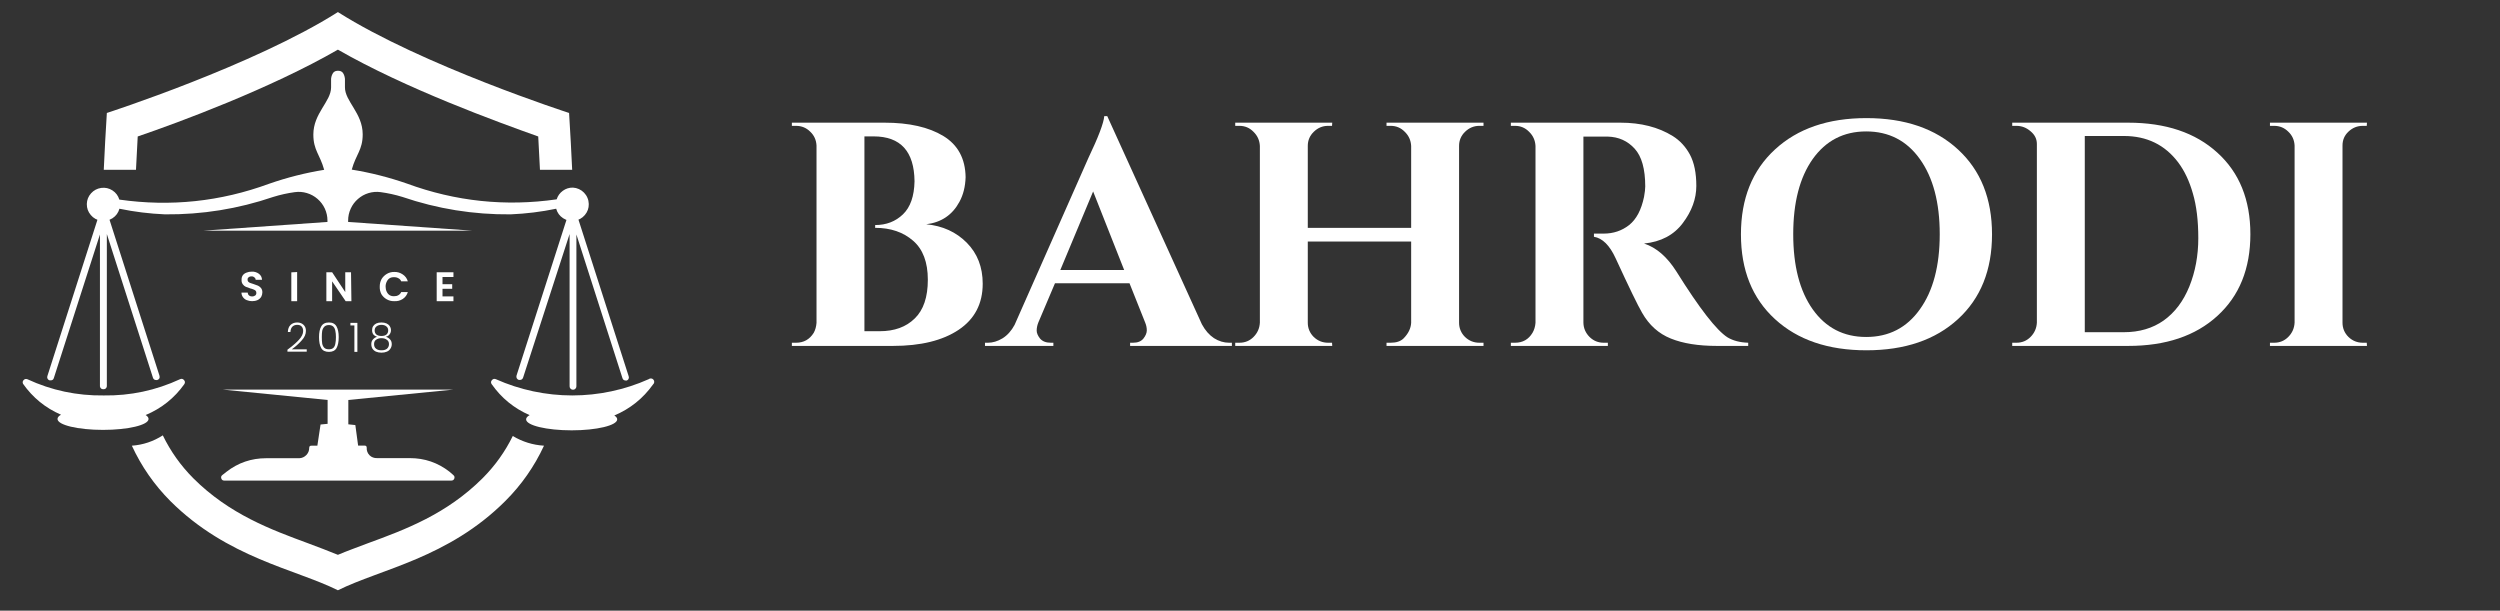 <svg xmlns="http://www.w3.org/2000/svg" xmlns:xlink="http://www.w3.org/1999/xlink" width="262" zoomAndPan="magnify" viewBox="0 0 196.5 48" height="64" preserveAspectRatio="xMidYMid meet" version="1.2"><rect x="0" y="0" width="196.5" height="48" fill="#333333" stroke="none"/><defs><clipPath id="afbedf6363"><path d="M 8 0.895 L 45 0.895 L 45 14 L 8 14 Z M 8 0.895 "/></clipPath><clipPath id="9fc2cb5dd0"><path d="M 1.762 29 L 15 29 L 15 34 L 1.762 34 Z M 1.762 29 "/></clipPath><clipPath id="43988b6b46"><path d="M 38 29 L 51.719 29 L 51.719 34 L 38 34 Z M 38 29 "/></clipPath><clipPath id="f6fdfd0a2b"><path d="M 10 34 L 43 34 L 43 46.445 L 10 46.445 Z M 10 34 "/></clipPath></defs><g id="d3a9413db1"><g clip-rule="nonzero" clip-path="url(#afbedf6363)"><path style=" stroke:none;fill-rule:nonzero;fill:#ffffff;fill-opacity:1;" d="M 10.688 13.348 C 10.727 12.539 10.77 11.637 10.824 10.727 C 14.07 9.617 21.254 6.961 26.559 3.902 C 31.875 6.961 39.09 9.582 42.305 10.727 C 42.352 11.637 42.398 12.512 42.441 13.348 L 44.973 13.348 C 44.906 11.93 44.828 10.434 44.73 8.879 C 44.73 8.879 33.18 5.145 26.559 0.949 C 19.945 5.145 8.398 8.879 8.398 8.879 C 8.301 10.434 8.219 11.93 8.156 13.348 Z M 10.688 13.348 "/></g><g clip-rule="nonzero" clip-path="url(#9fc2cb5dd0)"><path style=" stroke:none;fill-rule:nonzero;fill:#ffffff;fill-opacity:1;" d="M 14.152 29.805 C 12.246 30.688 10.246 31.113 8.148 31.082 C 6.051 31.109 4.051 30.688 2.148 29.805 C 2.039 29.766 1.941 29.785 1.859 29.871 C 1.777 29.957 1.762 30.055 1.809 30.164 C 2.574 31.254 3.57 32.066 4.797 32.598 C 4.617 32.695 4.52 32.809 4.52 32.93 C 4.52 33.41 6.141 33.789 8.098 33.789 C 10.055 33.789 11.676 33.41 11.676 32.93 C 11.676 32.816 11.594 32.719 11.449 32.621 C 12.695 32.098 13.711 31.289 14.492 30.188 C 14.559 30.074 14.551 29.969 14.461 29.871 C 14.375 29.773 14.27 29.75 14.152 29.805 Z M 14.152 29.805 "/></g><g clip-rule="nonzero" clip-path="url(#43988b6b46)"><path style=" stroke:none;fill-rule:nonzero;fill:#ffffff;fill-opacity:1;" d="M 50.984 29.805 C 50.039 30.227 49.062 30.543 48.051 30.758 C 47.039 30.973 46.016 31.082 44.98 31.082 C 43.945 31.082 42.922 30.973 41.91 30.758 C 40.898 30.543 39.922 30.227 38.977 29.805 C 38.855 29.754 38.75 29.777 38.664 29.879 C 38.578 29.977 38.57 30.086 38.645 30.195 C 39.41 31.285 40.406 32.098 41.629 32.629 C 41.449 32.727 41.352 32.84 41.352 32.961 C 41.352 33.441 42.977 33.824 44.934 33.824 C 46.887 33.824 48.512 33.441 48.512 32.961 C 48.512 32.848 48.43 32.75 48.285 32.656 C 49.527 32.133 50.543 31.32 51.328 30.219 C 51.383 30.172 51.414 30.113 51.422 30.039 C 51.43 29.965 51.41 29.898 51.363 29.844 C 51.316 29.785 51.254 29.754 51.184 29.746 C 51.109 29.738 51.043 29.758 50.984 29.805 Z M 50.984 29.805 "/></g><path style=" stroke:none;fill-rule:nonzero;fill:#ffffff;fill-opacity:1;" d="M 8.398 16.617 L 8.398 16.441 C 8.371 16.289 8.281 16.211 8.125 16.211 C 7.973 16.211 7.883 16.289 7.855 16.441 L 7.855 16.66 L 3.723 29.562 C 3.699 29.633 3.703 29.699 3.738 29.766 C 3.773 29.832 3.824 29.875 3.895 29.895 C 3.926 29.902 3.953 29.902 3.984 29.895 C 4.113 29.898 4.199 29.836 4.234 29.707 L 7.855 18.43 L 7.855 30.367 C 7.883 30.52 7.973 30.594 8.125 30.594 C 8.281 30.594 8.371 30.52 8.398 30.367 L 8.398 18.395 L 12.02 29.684 C 12.059 29.809 12.145 29.871 12.277 29.871 L 12.359 29.871 C 12.523 29.812 12.582 29.699 12.535 29.531 Z M 8.398 16.617 "/><path style=" stroke:none;fill-rule:nonzero;fill:#ffffff;fill-opacity:1;" d="M 49.41 29.562 L 45.273 16.66 L 45.273 16.441 C 45.273 16.367 45.246 16.305 45.195 16.25 C 45.141 16.199 45.078 16.172 45.004 16.172 C 44.93 16.172 44.867 16.199 44.816 16.25 C 44.762 16.305 44.738 16.367 44.738 16.441 L 44.738 16.617 L 40.598 29.523 C 40.578 29.594 40.586 29.664 40.617 29.73 C 40.652 29.793 40.707 29.84 40.777 29.863 L 40.859 29.863 C 40.988 29.863 41.074 29.801 41.117 29.676 L 44.77 18.395 L 44.77 30.367 C 44.77 30.441 44.797 30.504 44.848 30.555 C 44.902 30.609 44.965 30.633 45.039 30.633 C 45.113 30.633 45.176 30.609 45.227 30.555 C 45.277 30.504 45.305 30.441 45.305 30.367 L 45.305 18.43 L 48.926 29.727 C 48.969 29.848 49.055 29.91 49.184 29.91 L 49.266 29.91 C 49.332 29.883 49.383 29.836 49.41 29.766 C 49.438 29.699 49.441 29.633 49.41 29.562 Z M 49.41 29.562 "/><path style=" stroke:none;fill-rule:nonzero;fill:#ffffff;fill-opacity:1;" d="M 35.332 37.078 C 34.414 36.363 33.375 36.008 32.215 36.008 L 29.637 36.008 C 29.527 36.012 29.418 35.996 29.316 35.957 C 29.215 35.922 29.125 35.863 29.047 35.785 C 28.969 35.707 28.91 35.617 28.871 35.512 C 28.832 35.41 28.816 35.305 28.824 35.195 C 28.824 35.074 28.766 35.02 28.645 35.023 L 28.148 35.023 L 27.93 33.41 L 27.379 33.352 L 27.379 31.438 L 35.602 30.625 L 17.535 30.625 L 25.75 31.438 C 25.75 32.102 25.75 32.727 25.75 33.312 L 25.195 33.367 L 24.945 35.031 L 24.48 35.031 C 24.363 35.027 24.305 35.082 24.305 35.203 C 24.305 35.418 24.23 35.605 24.082 35.762 C 23.93 35.918 23.75 36.004 23.531 36.016 L 20.918 36.016 C 19.758 36.016 18.715 36.371 17.797 37.086 L 17.48 37.336 C 17.387 37.406 17.355 37.496 17.395 37.609 C 17.43 37.719 17.508 37.773 17.625 37.773 L 35.477 37.773 C 35.594 37.773 35.672 37.719 35.711 37.609 C 35.746 37.496 35.719 37.406 35.625 37.336 Z M 35.332 37.078 "/><path style=" stroke:none;fill-rule:nonzero;fill:#ffffff;fill-opacity:1;" d="M 45.031 14.746 C 44.738 14.742 44.473 14.824 44.238 14.996 C 44.004 15.168 43.84 15.391 43.754 15.668 C 39.73 16.246 35.805 15.832 31.988 14.43 C 30.574 13.938 29.125 13.57 27.648 13.332 C 27.98 12.125 28.508 11.789 28.508 10.559 C 28.508 8.887 27.102 7.961 27.113 6.855 L 27.113 6.191 C 27.102 6.086 27.078 5.98 27.039 5.883 C 26.957 5.668 26.801 5.559 26.566 5.559 C 26.336 5.559 26.18 5.668 26.098 5.883 C 26.059 5.98 26.031 6.086 26.023 6.191 L 26.023 6.871 C 26.023 7.977 24.629 8.902 24.629 10.574 C 24.629 11.809 25.148 12.141 25.48 13.348 C 24.004 13.586 22.559 13.953 21.148 14.445 C 17.328 15.848 13.406 16.262 9.379 15.688 C 9.285 15.379 9.105 15.141 8.836 14.965 C 8.566 14.793 8.27 14.727 7.953 14.77 C 7.637 14.816 7.371 14.957 7.156 15.195 C 6.941 15.434 6.832 15.715 6.824 16.035 C 6.82 16.363 6.922 16.652 7.137 16.902 C 7.348 17.152 7.617 17.301 7.941 17.348 C 8.266 17.395 8.566 17.328 8.844 17.152 C 9.117 16.973 9.301 16.723 9.387 16.406 C 10.57 16.652 11.762 16.797 12.969 16.848 C 15.883 16.875 18.719 16.418 21.48 15.477 C 22.035 15.305 22.602 15.18 23.176 15.102 C 23.5 15.059 23.816 15.082 24.125 15.176 C 24.438 15.27 24.719 15.426 24.961 15.637 C 25.207 15.852 25.398 16.105 25.535 16.402 C 25.668 16.699 25.738 17.008 25.738 17.332 L 25.738 17.445 L 16.004 18.129 L 37.102 18.129 L 27.363 17.445 L 27.363 17.332 C 27.363 17.008 27.43 16.699 27.566 16.402 C 27.699 16.105 27.891 15.852 28.137 15.637 C 28.379 15.426 28.656 15.27 28.969 15.176 C 29.281 15.082 29.598 15.059 29.918 15.102 C 30.496 15.18 31.066 15.305 31.625 15.477 C 34.383 16.418 37.219 16.875 40.137 16.848 C 41.34 16.797 42.535 16.652 43.715 16.406 C 43.805 16.723 43.984 16.973 44.262 17.152 C 44.535 17.328 44.836 17.395 45.16 17.348 C 45.484 17.301 45.754 17.152 45.969 16.902 C 46.18 16.652 46.285 16.363 46.277 16.035 C 46.273 15.867 46.242 15.707 46.176 15.555 C 46.113 15.402 46.023 15.266 45.906 15.145 C 45.793 15.027 45.656 14.93 45.508 14.863 C 45.355 14.793 45.195 14.754 45.031 14.746 Z M 45.031 14.746 "/><path style=" stroke:none;fill-rule:nonzero;fill:#ffffff;fill-opacity:1;" d="M 19.816 23.672 C 19.672 23.672 19.531 23.645 19.395 23.59 C 19.27 23.543 19.172 23.461 19.094 23.355 C 19.016 23.246 18.98 23.129 18.98 22.996 L 19.469 22.996 C 19.473 23.082 19.504 23.156 19.566 23.215 C 19.637 23.273 19.715 23.301 19.809 23.297 C 19.902 23.305 19.984 23.277 20.059 23.227 C 20.121 23.172 20.152 23.105 20.148 23.023 C 20.152 22.957 20.133 22.902 20.094 22.852 C 20.043 22.809 19.992 22.773 19.93 22.754 C 19.848 22.719 19.766 22.691 19.68 22.672 C 19.531 22.625 19.41 22.582 19.32 22.543 C 19.227 22.5 19.148 22.434 19.086 22.348 C 19.012 22.246 18.98 22.133 18.988 22.008 C 18.977 21.723 19.105 21.531 19.371 21.43 C 19.5 21.375 19.641 21.348 19.785 21.352 C 19.992 21.34 20.184 21.398 20.352 21.52 C 20.508 21.641 20.586 21.797 20.594 21.992 L 20.094 21.992 C 20.094 21.91 20.059 21.852 19.996 21.805 C 19.926 21.742 19.844 21.715 19.75 21.723 C 19.672 21.719 19.602 21.742 19.539 21.797 C 19.477 21.848 19.449 21.91 19.461 21.992 C 19.457 22.051 19.477 22.102 19.516 22.145 C 19.559 22.188 19.613 22.223 19.672 22.242 L 19.922 22.324 C 20.066 22.371 20.188 22.414 20.277 22.453 C 20.375 22.5 20.457 22.566 20.523 22.648 C 20.594 22.75 20.625 22.863 20.621 22.988 C 20.617 23.109 20.59 23.223 20.531 23.332 C 20.461 23.441 20.371 23.523 20.254 23.582 C 20.113 23.645 19.969 23.672 19.816 23.672 Z M 23.355 21.383 L 23.355 23.672 L 22.898 23.672 L 22.898 21.406 Z M 27.621 23.672 L 27.168 23.672 L 26.105 22.113 L 26.105 23.672 L 25.652 23.672 L 25.652 21.398 L 26.105 21.398 L 27.137 22.957 L 27.137 21.398 L 27.59 21.398 Z M 29.848 22.535 C 29.844 22.324 29.891 22.121 29.992 21.934 C 30.094 21.766 30.234 21.629 30.406 21.527 C 30.586 21.422 30.781 21.371 30.992 21.375 C 31.234 21.367 31.453 21.434 31.656 21.57 C 31.855 21.703 31.988 21.883 32.055 22.113 L 31.535 22.113 C 31.492 22.004 31.418 21.922 31.316 21.871 C 31.215 21.812 31.105 21.785 30.992 21.789 C 30.715 21.773 30.516 21.887 30.398 22.137 C 30.336 22.262 30.305 22.395 30.309 22.535 C 30.309 22.676 30.336 22.809 30.398 22.934 C 30.516 23.18 30.715 23.297 30.992 23.281 C 31.105 23.285 31.215 23.258 31.316 23.199 C 31.414 23.145 31.488 23.062 31.535 22.957 L 32.055 22.957 C 31.988 23.188 31.855 23.367 31.656 23.5 C 31.449 23.633 31.219 23.688 30.973 23.672 C 30.766 23.676 30.57 23.625 30.391 23.523 C 30.219 23.426 30.078 23.289 29.977 23.121 C 29.883 22.934 29.84 22.742 29.848 22.535 Z M 34.781 21.773 L 34.781 22.34 L 35.543 22.34 L 35.543 22.699 L 34.781 22.699 L 34.781 23.297 L 35.641 23.297 L 35.641 23.672 L 34.324 23.672 L 34.324 21.398 L 35.641 21.398 L 35.641 21.773 Z M 34.781 21.773 "/><g clip-rule="nonzero" clip-path="url(#f6fdfd0a2b)"><path style=" stroke:none;fill-rule:nonzero;fill:#ffffff;fill-opacity:1;" d="M 40.305 34.27 C 39.699 35.504 38.91 36.605 37.938 37.582 C 35.098 40.422 31.816 41.637 28.914 42.699 C 28.102 43.008 27.289 43.301 26.559 43.609 C 25.812 43.301 25.027 43.008 24.207 42.699 C 21.309 41.629 18.023 40.422 15.184 37.582 C 14.203 36.594 13.406 35.473 12.797 34.219 C 12.055 34.695 11.242 34.969 10.363 35.031 C 11.117 36.664 12.129 38.117 13.398 39.391 C 17.883 43.859 23.184 44.715 26.559 46.395 C 29.945 44.715 35.242 43.859 39.73 39.367 C 40.996 38.102 42.004 36.656 42.758 35.031 C 41.879 34.977 41.062 34.723 40.305 34.27 Z M 40.305 34.27 "/></g><g style="fill:#ffffff;fill-opacity:1;"><g transform="translate(22.437, 27.658)"><path style="stroke:none" d="M 0.156 -0.172 C 0.551 -0.461 0.852 -0.723 1.062 -0.953 C 1.281 -1.191 1.391 -1.422 1.391 -1.641 C 1.391 -1.785 1.352 -1.898 1.281 -1.984 C 1.207 -2.078 1.086 -2.125 0.922 -2.125 C 0.754 -2.125 0.625 -2.07 0.531 -1.969 C 0.445 -1.875 0.398 -1.738 0.391 -1.562 L 0.188 -1.562 C 0.195 -1.801 0.266 -1.984 0.391 -2.109 C 0.523 -2.242 0.703 -2.312 0.922 -2.312 C 1.117 -2.312 1.281 -2.254 1.406 -2.141 C 1.539 -2.023 1.609 -1.863 1.609 -1.656 C 1.609 -1.395 1.5 -1.145 1.281 -0.906 C 1.07 -0.664 0.812 -0.43 0.5 -0.203 L 1.672 -0.203 L 1.672 -0.016 L 0.156 -0.016 Z M 0.156 -0.172 "/></g></g><g style="fill:#ffffff;fill-opacity:1;"><g transform="translate(24.873, 27.658)"><path style="stroke:none" d="M 0.203 -1.156 C 0.203 -1.52 0.258 -1.801 0.375 -2 C 0.488 -2.207 0.691 -2.312 0.984 -2.312 C 1.266 -2.312 1.461 -2.207 1.578 -2 C 1.691 -1.801 1.75 -1.52 1.75 -1.156 C 1.75 -0.789 1.691 -0.504 1.578 -0.297 C 1.461 -0.098 1.266 0 0.984 0 C 0.691 0 0.488 -0.098 0.375 -0.297 C 0.258 -0.504 0.203 -0.789 0.203 -1.156 Z M 1.531 -1.156 C 1.531 -1.352 1.516 -1.52 1.484 -1.656 C 1.461 -1.789 1.41 -1.898 1.328 -1.984 C 1.242 -2.066 1.129 -2.109 0.984 -2.109 C 0.828 -2.109 0.707 -2.066 0.625 -1.984 C 0.539 -1.898 0.484 -1.789 0.453 -1.656 C 0.43 -1.52 0.422 -1.352 0.422 -1.156 C 0.422 -0.957 0.43 -0.785 0.453 -0.641 C 0.484 -0.504 0.539 -0.395 0.625 -0.312 C 0.707 -0.238 0.828 -0.203 0.984 -0.203 C 1.129 -0.203 1.242 -0.238 1.328 -0.312 C 1.41 -0.395 1.461 -0.504 1.484 -0.641 C 1.516 -0.785 1.531 -0.957 1.531 -1.156 Z M 1.531 -1.156 "/></g></g><g style="fill:#ffffff;fill-opacity:1;"><g transform="translate(27.449, 27.658)"><path style="stroke:none" d="M 0.094 -2.078 L 0.094 -2.281 L 0.641 -2.281 L 0.641 0 L 0.406 0 L 0.406 -2.078 Z M 0.094 -2.078 "/></g></g><g style="fill:#ffffff;fill-opacity:1;"><g transform="translate(28.996, 27.658)"><path style="stroke:none" d="M 0.641 -1.188 C 0.516 -1.227 0.414 -1.289 0.344 -1.375 C 0.281 -1.469 0.25 -1.578 0.25 -1.703 C 0.25 -1.816 0.273 -1.922 0.328 -2.016 C 0.391 -2.109 0.473 -2.18 0.578 -2.234 C 0.691 -2.285 0.828 -2.312 0.984 -2.312 C 1.141 -2.312 1.273 -2.285 1.391 -2.234 C 1.504 -2.18 1.586 -2.109 1.641 -2.016 C 1.703 -1.922 1.734 -1.816 1.734 -1.703 C 1.734 -1.578 1.695 -1.469 1.625 -1.375 C 1.562 -1.281 1.461 -1.219 1.328 -1.188 C 1.473 -1.145 1.586 -1.07 1.672 -0.969 C 1.754 -0.875 1.797 -0.754 1.797 -0.609 C 1.797 -0.473 1.758 -0.352 1.688 -0.25 C 1.625 -0.145 1.531 -0.066 1.406 -0.016 C 1.289 0.035 1.148 0.062 0.984 0.062 C 0.828 0.062 0.688 0.035 0.562 -0.016 C 0.445 -0.066 0.352 -0.145 0.281 -0.25 C 0.219 -0.352 0.188 -0.473 0.188 -0.609 C 0.188 -0.754 0.227 -0.875 0.312 -0.969 C 0.395 -1.07 0.504 -1.145 0.641 -1.188 Z M 1.516 -1.688 C 1.516 -1.82 1.469 -1.926 1.375 -2 C 1.281 -2.082 1.148 -2.125 0.984 -2.125 C 0.828 -2.125 0.695 -2.082 0.594 -2 C 0.5 -1.926 0.453 -1.82 0.453 -1.688 C 0.453 -1.551 0.5 -1.441 0.594 -1.359 C 0.695 -1.285 0.828 -1.25 0.984 -1.25 C 1.148 -1.25 1.281 -1.285 1.375 -1.359 C 1.469 -1.441 1.516 -1.551 1.516 -1.688 Z M 0.984 -1.078 C 0.816 -1.078 0.676 -1.035 0.562 -0.953 C 0.457 -0.879 0.406 -0.766 0.406 -0.609 C 0.406 -0.453 0.457 -0.332 0.562 -0.25 C 0.664 -0.164 0.805 -0.125 0.984 -0.125 C 1.172 -0.125 1.316 -0.164 1.422 -0.25 C 1.523 -0.344 1.578 -0.461 1.578 -0.609 C 1.578 -0.766 1.52 -0.879 1.406 -0.953 C 1.301 -1.035 1.16 -1.078 0.984 -1.078 Z M 0.984 -1.078 "/></g></g><g style="fill:#ffffff;fill-opacity:1;"><g transform="translate(61.194, 27.189)"><path style="stroke:none" d="M 8.984 0 L 1.047 0 L 1.047 -0.25 L 1.375 -0.25 C 1.977 -0.25 2.441 -0.508 2.766 -1.031 C 2.891 -1.258 2.961 -1.52 2.984 -1.812 L 2.984 -15.75 C 2.961 -16.188 2.797 -16.551 2.484 -16.844 C 2.18 -17.145 1.812 -17.297 1.375 -17.297 L 1.047 -17.297 L 1.047 -17.547 L 8.328 -17.547 C 10.266 -17.547 11.805 -17.195 12.953 -16.5 C 14.098 -15.801 14.68 -14.723 14.703 -13.266 C 14.68 -12.523 14.52 -11.879 14.219 -11.328 C 13.664 -10.297 12.797 -9.707 11.609 -9.562 C 12.898 -9.438 13.961 -8.953 14.797 -8.109 C 15.629 -7.266 16.047 -6.191 16.047 -4.891 C 16.047 -3.316 15.414 -2.109 14.156 -1.266 C 12.895 -0.422 11.172 0 8.984 0 Z M 10.688 -12.938 C 10.664 -15.289 9.594 -16.469 7.469 -16.469 L 6.75 -16.469 L 6.75 -1.156 L 7.906 -1.156 C 7.914 -1.156 7.93 -1.156 7.953 -1.156 C 9.109 -1.156 10.023 -1.488 10.703 -2.156 C 11.391 -2.82 11.734 -3.836 11.734 -5.203 C 11.734 -6.578 11.348 -7.598 10.578 -8.266 C 9.805 -8.941 8.812 -9.281 7.594 -9.281 L 7.594 -9.5 C 8.469 -9.5 9.195 -9.781 9.781 -10.344 C 10.363 -10.906 10.664 -11.77 10.688 -12.938 Z M 10.688 -12.938 "/></g></g><g style="fill:#ffffff;fill-opacity:1;"><g transform="translate(78.092, 27.189)"><path style="stroke:none" d="M 18.516 -0.25 L 18.734 -0.25 L 18.734 0 L 10.734 0 L 10.734 -0.25 L 10.969 -0.25 C 11.332 -0.25 11.602 -0.359 11.781 -0.578 C 11.957 -0.805 12.047 -1.02 12.047 -1.219 C 12.047 -1.426 12.004 -1.629 11.922 -1.828 L 10.688 -4.922 L 4.828 -4.922 L 3.516 -1.828 C 3.43 -1.609 3.391 -1.398 3.391 -1.203 C 3.391 -1.016 3.477 -0.805 3.656 -0.578 C 3.844 -0.359 4.125 -0.25 4.5 -0.25 L 4.703 -0.25 L 4.703 0 L -0.672 0 L -0.672 -0.25 L -0.438 -0.25 C -0.062 -0.25 0.316 -0.363 0.703 -0.594 C 1.086 -0.832 1.406 -1.188 1.656 -1.656 L 7.453 -14.766 C 8.242 -16.422 8.66 -17.52 8.703 -18.062 L 8.938 -18.062 L 16.375 -1.703 C 16.633 -1.223 16.953 -0.859 17.328 -0.609 C 17.711 -0.367 18.109 -0.25 18.516 -0.25 Z M 5.25 -5.969 L 10.266 -5.969 L 7.828 -12.141 Z M 5.25 -5.969 "/></g></g><g style="fill:#ffffff;fill-opacity:1;"><g transform="translate(96.042, 27.189)"><path style="stroke:none" d="M 13.266 -0.25 C 13.703 -0.25 14.035 -0.359 14.266 -0.578 C 14.648 -0.961 14.852 -1.375 14.875 -1.812 L 14.875 -8.203 L 6.75 -8.203 L 6.75 -1.828 C 6.75 -1.391 6.906 -1.016 7.219 -0.703 C 7.539 -0.398 7.914 -0.25 8.344 -0.25 L 8.656 -0.25 L 8.672 0 L 1.047 0 L 1.047 -0.25 L 1.375 -0.25 C 1.812 -0.25 2.18 -0.398 2.484 -0.703 C 2.797 -1.016 2.961 -1.391 2.984 -1.828 L 2.984 -15.719 C 2.961 -16.156 2.797 -16.523 2.484 -16.828 C 2.18 -17.141 1.812 -17.297 1.375 -17.297 L 1.047 -17.297 L 1.047 -17.547 L 8.672 -17.547 L 8.656 -17.297 L 8.344 -17.297 C 7.914 -17.297 7.539 -17.141 7.219 -16.828 C 6.906 -16.523 6.75 -16.156 6.75 -15.719 L 6.75 -9.281 L 14.875 -9.281 L 14.875 -15.719 C 14.852 -16.156 14.688 -16.523 14.375 -16.828 C 14.07 -17.141 13.703 -17.297 13.266 -17.297 L 12.938 -17.297 L 12.938 -17.547 L 20.562 -17.547 L 20.562 -17.297 L 20.234 -17.297 C 19.805 -17.297 19.43 -17.141 19.109 -16.828 C 18.797 -16.523 18.641 -16.156 18.641 -15.719 L 18.641 -1.828 C 18.641 -1.391 18.797 -1.016 19.109 -0.703 C 19.43 -0.398 19.805 -0.25 20.234 -0.25 L 20.562 -0.25 L 20.562 0 L 12.938 0 L 12.938 -0.25 Z M 13.266 -0.25 "/></g></g><g style="fill:#ffffff;fill-opacity:1;"><g transform="translate(117.628, 27.189)"><path style="stroke:none" d="M 7.969 -16.453 L 6.891 -16.453 C 6.859 -16.453 6.836 -16.453 6.828 -16.453 L 6.828 -1.828 C 6.836 -1.391 7 -1.016 7.312 -0.703 C 7.625 -0.398 7.992 -0.25 8.422 -0.25 L 8.75 -0.25 L 8.75 0 L 1.125 0 L 1.125 -0.25 L 1.453 -0.25 C 2.055 -0.25 2.516 -0.508 2.828 -1.031 C 2.961 -1.258 3.039 -1.52 3.062 -1.812 L 3.062 -15.719 C 3.039 -16.156 2.875 -16.523 2.562 -16.828 C 2.258 -17.141 1.891 -17.297 1.453 -17.297 L 1.125 -17.297 L 1.125 -17.547 L 9.734 -17.547 C 11.348 -17.547 12.719 -17.195 13.844 -16.5 C 14.414 -16.145 14.867 -15.656 15.203 -15.031 C 15.535 -14.406 15.703 -13.586 15.703 -12.578 C 15.703 -11.566 15.348 -10.594 14.641 -9.656 C 13.941 -8.719 12.926 -8.18 11.594 -8.047 C 12.562 -7.734 13.41 -7 14.141 -5.844 C 15.953 -2.945 17.289 -1.223 18.156 -0.672 C 18.594 -0.41 19.133 -0.27 19.781 -0.25 L 19.781 0 L 17.328 0 C 15.867 0 14.66 -0.191 13.703 -0.578 C 12.742 -0.961 11.988 -1.641 11.438 -2.609 C 11.113 -3.16 10.422 -4.586 9.359 -6.891 C 8.891 -7.91 8.32 -8.473 7.656 -8.578 L 7.656 -8.828 L 8.422 -8.828 C 9.18 -8.828 9.848 -9.051 10.422 -9.5 C 10.992 -9.957 11.383 -10.695 11.594 -11.719 C 11.656 -12.062 11.688 -12.332 11.688 -12.531 C 11.688 -13.906 11.41 -14.895 10.859 -15.5 C 10.305 -16.113 9.598 -16.43 8.734 -16.453 C 8.555 -16.453 8.301 -16.453 7.969 -16.453 Z M 7.969 -16.453 "/></g></g><g style="fill:#ffffff;fill-opacity:1;"><g transform="translate(135.604, 27.189)"><path style="stroke:none" d="M 3.906 -15.438 C 5.688 -17.082 8.082 -17.906 11.094 -17.906 C 14.113 -17.906 16.516 -17.082 18.297 -15.438 C 20.078 -13.801 20.969 -11.578 20.969 -8.766 C 20.969 -5.961 20.078 -3.742 18.297 -2.109 C 16.516 -0.473 14.113 0.344 11.094 0.344 C 8.082 0.344 5.688 -0.473 3.906 -2.109 C 2.125 -3.742 1.234 -5.961 1.234 -8.766 C 1.234 -11.578 2.125 -13.801 3.906 -15.438 Z M 6.875 -2.875 C 7.906 -1.426 9.305 -0.703 11.078 -0.703 C 12.859 -0.703 14.266 -1.426 15.297 -2.875 C 16.336 -4.32 16.859 -6.289 16.859 -8.781 C 16.859 -11.27 16.336 -13.238 15.297 -14.688 C 14.266 -16.133 12.859 -16.859 11.078 -16.859 C 9.305 -16.859 7.906 -16.133 6.875 -14.688 C 5.852 -13.238 5.344 -11.27 5.344 -8.781 C 5.344 -6.289 5.852 -4.32 6.875 -2.875 Z M 6.875 -2.875 "/></g></g><g style="fill:#ffffff;fill-opacity:1;"><g transform="translate(157.114, 27.189)"><path style="stroke:none" d="M 10.156 -17.547 C 13.113 -17.547 15.453 -16.758 17.172 -15.188 C 18.898 -13.625 19.766 -11.488 19.766 -8.781 C 19.766 -6.07 18.898 -3.93 17.172 -2.359 C 15.453 -0.785 13.113 0 10.156 0 L 1.047 0 L 1.047 -0.25 L 1.375 -0.25 C 1.812 -0.25 2.18 -0.398 2.484 -0.703 C 2.797 -1.016 2.961 -1.391 2.984 -1.828 L 2.984 -15.875 C 2.984 -16.27 2.816 -16.602 2.484 -16.875 C 2.16 -17.156 1.789 -17.297 1.375 -17.297 L 1.047 -17.297 L 1.047 -17.547 Z M 9.828 -1.078 C 11.035 -1.078 12.078 -1.383 12.953 -2 C 13.828 -2.625 14.5 -3.516 14.969 -4.672 C 15.438 -5.836 15.672 -7.102 15.672 -8.469 C 15.672 -9.844 15.531 -11.008 15.25 -11.969 C 14.977 -12.938 14.594 -13.754 14.094 -14.422 C 13.051 -15.805 11.629 -16.5 9.828 -16.5 L 6.75 -16.5 L 6.75 -1.078 Z M 9.828 -1.078 "/></g></g><g style="fill:#ffffff;fill-opacity:1;"><g transform="translate(177.371, 27.189)"><path style="stroke:none" d="M 1.375 -0.25 C 1.812 -0.25 2.18 -0.398 2.484 -0.703 C 2.797 -1.016 2.961 -1.391 2.984 -1.828 L 2.984 -15.75 C 2.961 -16.188 2.797 -16.551 2.484 -16.844 C 2.18 -17.145 1.812 -17.297 1.375 -17.297 L 1.047 -17.297 L 1.047 -17.547 L 8.672 -17.547 L 8.656 -17.297 L 8.344 -17.297 C 7.914 -17.297 7.539 -17.145 7.219 -16.844 C 6.906 -16.551 6.75 -16.188 6.75 -15.75 L 6.75 -1.828 C 6.75 -1.391 6.906 -1.016 7.219 -0.703 C 7.539 -0.398 7.914 -0.25 8.344 -0.25 L 8.656 -0.25 L 8.672 0 L 1.047 0 L 1.047 -0.25 Z M 1.375 -0.25 "/></g></g></g></svg>